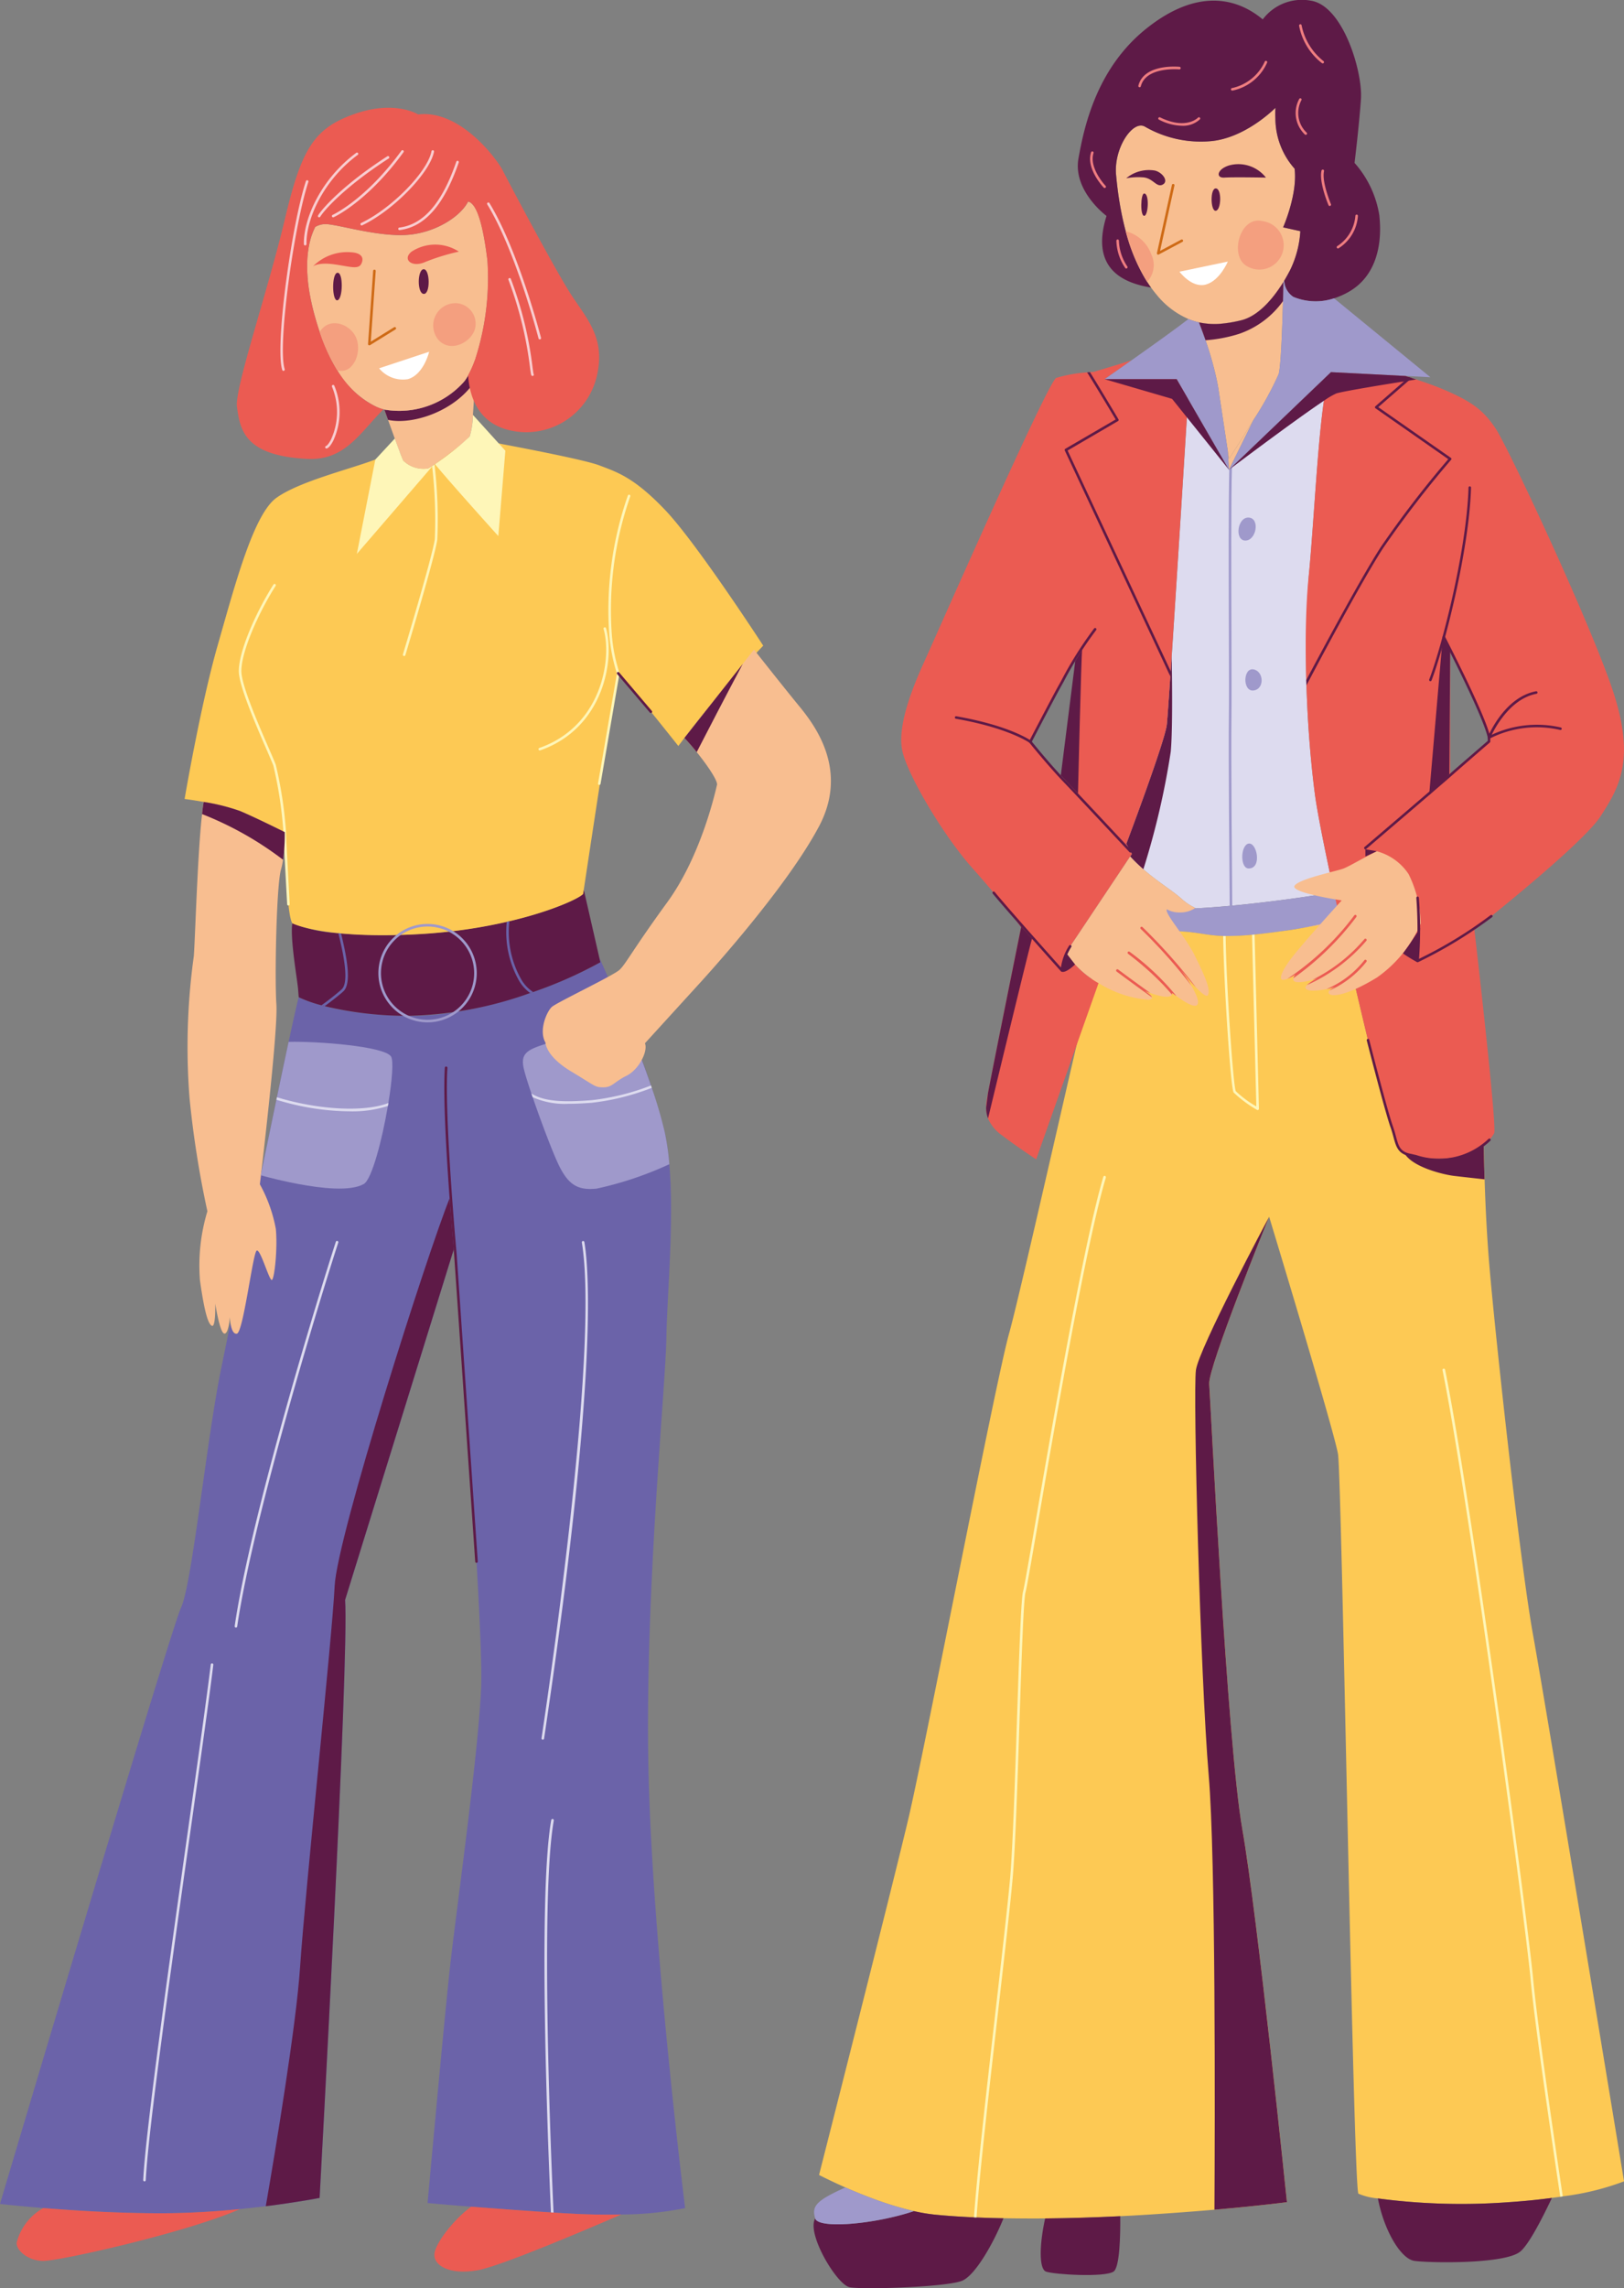 <svg xmlns="http://www.w3.org/2000/svg" width="161.81" height="227.851" viewBox="0 0 161.81 227.851">
  <rect x="0" y="0" width="161.81" height="227.851" fill="#808080" stroke="none"/>
  <g id="Grupo_10761" data-name="Grupo 10761" transform="translate(-297.482 -1192.732)">
    <path id="Trazado_7216" data-name="Trazado 7216" d="M430.4,1281.572c-2.185.381-5.056.8-8.75,1.2q-.717.075-1.388.137c-.086.008-.173.012-.254.025-1.291.116-2.445.2-3.486.253.132-.116-.341-.083-1.352-.987-.844-.758-2.338-1.665-3.766-2.9a15.681,15.681,0,0,1-1.311-1.272l.168-.249-.554-1.015s3.837-10.165,4.035-11.863c.056-.456.239-3.141.488-6.821.528-8.043,1.331-20.851,1.626-25.624l4.081,7.06.03-.028.265-.249,9.863-9.444c-1.138,1.969-1.585,14.043-2.22,20.4a110.853,110.853,0,0,0,.635,21.716c.264,1.907,1,5.561,1.89,9.672Z" fill="#dddbef"/>
    <path id="Trazado_7217" data-name="Trazado 7217" d="M414.125,1267.624a77.653,77.653,0,0,1-2.724,11.669,15.681,15.681,0,0,1-1.311-1.272l.168-.249-.554-1.015s3.837-10.165,4.035-11.863c.056-.456.239-3.141.488-6.821.056,3.39.081,7.711-.1,9.551Z" fill="#5e1a47"/>
    <path id="Trazado_7218" data-name="Trazado 7218" d="M344.783,1228.649a7.657,7.657,0,0,1-1.016,2.03,8.641,8.641,0,0,1-7.994,2.835c.128.352.249.692.371,1.027.437,1.21.834,2.308,1.118,3.071.069.178.127.331.182.468.1.249.173.435.225.534a2.861,2.861,0,0,0,2.475.763,3.271,3.271,0,0,0,.457-.269c.071-.046.143-.1.224-.15.667-.46,1.639-1.189,2.391-1.8a8.73,8.73,0,0,0,1.059-.953,7.571,7.571,0,0,0,.326-2.159c.076-1,.142-2.217.188-3.356.025-.638.05-1.252.066-1.786,0-.178.01-.34.015-.5-.031.078-.056.161-.087.24Z" fill="#f8be90"/>
    <path id="Trazado_7219" data-name="Trazado 7219" d="M344.855,1228.906c-.016.534-.041,1.148-.066,1.786-1.926,2.954-6.16,4.388-8.645,3.849-.122-.335-.243-.675-.371-1.027a8.641,8.641,0,0,0,7.994-2.835,7.657,7.657,0,0,0,1.016-2.03l.072.257Z" fill="#5e1a47"/>
    <path id="Trazado_7220" data-name="Trazado 7220" d="M344.87,1228.409a10.223,10.223,0,0,1-.737,1.7,5.017,5.017,0,0,1-.366.571,8.641,8.641,0,0,1-7.994,2.835c-.025-.009-.051-.017-.081-.025a4.07,4.07,0,0,1-.752-.27,9.236,9.236,0,0,1-3.852-3.609,18.192,18.192,0,0,1-1.753-3.82c-.2-.576-.381-1.189-.559-1.844-.082-.307-.153-.6-.219-.891-.02-.087-.04-.174-.056-.257-.051-.211-.091-.418-.127-.626-.015-.082-.03-.161-.046-.24-.045-.273-.086-.539-.121-.8a.209.209,0,0,0-.005-.054c-.031-.237-.051-.477-.072-.7-.005-.078-.01-.153-.015-.228-.01-.174-.02-.348-.025-.513,0-.071-.006-.15-.006-.216,0-.224,0-.439.006-.655.005-.033.005-.066.01-.1.005-.178.02-.352.035-.522.005-.075.016-.141.021-.212.015-.132.035-.265.056-.389l.03-.2c.031-.174.066-.348.107-.51.01-.045.025-.087.035-.132.031-.12.066-.245.1-.361.02-.062.041-.128.061-.186.035-.091.071-.191.107-.278.02-.058.045-.116.066-.17.061-.132.117-.257.178-.377a1.985,1.985,0,0,1,1.021-.277c1.271,0,5.631,1.437,8.68,1.015,2.627-.365,4.843-1.9,5.524-3.257a.189.189,0,0,1,.086.021c.895.315,1.464,2.726,1.845,5.842a26.269,26.269,0,0,1-1.184,9.734Z" fill="#f8be90"/>
    <path id="Trazado_7221" data-name="Trazado 7221" d="M354.248,1221.849c-1.651-2.606-6.161-11.117-6.669-12.132s-4.174-6.1-8.44-5.59c0,0-2.3-1.471-6.361-.037s-5.273,3.53-6.925,10.516-5,16.811-4.764,18.613c.316,2.371.784,4.886,6.993,5.209,3.79.2,5.277-2.635,7.611-4.939a4.18,4.18,0,0,1-.755-.27c-2.6-1.272-4.7-3.874-6.162-9.273-.082-.307-.154-.6-.221-.891-.02-.087-.038-.17-.056-.257-.046-.211-.088-.418-.126-.626-.015-.078-.03-.161-.044-.24-.046-.273-.088-.539-.121-.8l-.006-.05c-.029-.245-.053-.477-.071-.709-.006-.078-.011-.153-.016-.228-.011-.174-.019-.348-.024-.513,0-.075-.005-.145-.005-.216,0-.224,0-.443.006-.655,0-.033,0-.066.006-.1.008-.178.021-.352.037-.522.007-.071.015-.141.023-.212.015-.132.033-.265.053-.389.01-.066.02-.137.032-.2.031-.174.065-.348.1-.51.011-.045.024-.087.036-.132.032-.124.066-.245.1-.361.021-.062.042-.124.064-.186.032-.095.067-.187.1-.278.022-.058.045-.116.069-.17.056-.132.115-.257.177-.377h0a1.987,1.987,0,0,1,1.02-.277c1.271,0,5.632,1.437,8.682,1.015,2.628-.365,4.843-1.894,5.521-3.257a.673.673,0,0,1,.09.016c.889.32,1.461,2.731,1.842,5.843a26.206,26.206,0,0,1-1.182,9.733,10.183,10.183,0,0,1-.74,1.7c.121,1.935.878,4.562,3.828,5.4a7.219,7.219,0,0,0,8.956-5.147c1.017-4-1.016-5.909-2.668-8.511Z" fill="#eb5b52"/>
    <path id="Trazado_7222" data-name="Trazado 7222" d="M425.331,1215.373s1.458-3.3,1.143-5.847a7.571,7.571,0,0,1-1.911-4.993,5.924,5.924,0,0,1,.005-1.073.179.179,0,0,1-.035.037v0c-.351.34-3.2,3.054-6.52,3.294a11.131,11.131,0,0,1-6.469-1.467c-1.2-.663-3.11,2.168-2.856,4.832a34.1,34.1,0,0,0,.955,5.6,17.987,17.987,0,0,0,2.135,5.035c.121.194.254.381.386.571.167.228.34.456.528.676a8.252,8.252,0,0,0,3.2,2.457,6,6,0,0,0,1.052.336,7.429,7.429,0,0,0,2.068.145,13.1,13.1,0,0,0,2.068-.336c1.591-.36,2.953-1.836,3.949-3.323.117-.17.228-.34.33-.51l.082-.128c.223-.365.421-.725.589-1.057a10.152,10.152,0,0,0,1.016-3.874l-1.712-.377Z" fill="#f8be90"/>
    <path id="Trazado_7223" data-name="Trazado 7223" d="M430.4,1281.572c-2.185.385-5.059.8-8.751,1.2-10.8,1.14-13.467,0-13.467,0l-.418,1.591-.218.829s4.193.12,7.461.278,3.211.986,10.109,0h0c.756-.108,1.455-.22,2.115-.328,2.177-.414,5.01-1.093,7.645-1.769h0l1.374-3.145a39.421,39.421,0,0,1-5.859,1.347Z" fill="#9f99cb"/>
    <path id="Trazado_7224" data-name="Trazado 7224" d="M459.292,1409.942a26.246,26.246,0,0,1-6.1,1.492c-.081.017-.162.025-.249.041-.269.042-.543.075-.833.116-1.25.162-2.668.315-4.289.423a63.225,63.225,0,0,1-13.045-.373,6.31,6.31,0,0,1-1.946-.472c-.509-.427-1.652-71.358-2.033-73.645s-6.861-23.632-6.861-23.632a.019.019,0,0,1-.005.013c-.183.451-6.093,15-5.966,16.632.127,1.65,1.779,35.7,3.3,44.337s4.447,37.14,4.447,37.14-2.7.356-7.227.75c-1.9.166-4.136.336-6.621.493q-1.4.087-2.764.154c-2.6.128-5.118.2-7.486.223-1.444.013-2.831,0-4.147-.02-.935-.013-1.829-.042-2.683-.075-.087,0-.173-.012-.254-.012-1.433-.067-2.739-.158-3.883-.27a17.25,17.25,0,0,1-2.1-.352,32.959,32.959,0,0,1-3.928-1.185c-1.067-.394-2.063-.8-2.907-1.173-1.57-.692-2.622-1.243-2.622-1.243s7.242-28.459,8.893-35.445,8.639-43.322,10.037-48.327,8.385-36.539,9.528-40.347c0,0,4.193.124,7.46.282,1.9.091,2.679.41,4.351.468.081,0,.162,0,.249,0a24.972,24.972,0,0,0,2.627-.124c.081,0,.168-.013.254-.025.747-.075,1.611-.178,2.627-.323.631-.079,1.26-.17,1.87-.282.082-.012.168-.029.254-.046,1.5-.248,2.75-.5,3.786-.725,1.591,7.136,3.416,14.71,3.964,16.587.95,3.237,1.713,6.22,2.414,6.539a10.178,10.178,0,0,0,5.651.323,6.812,6.812,0,0,0,2.262-1.106c.015.974.045,2.13.086,3.41.081,2.619.229,5.718.483,8.681.6,7.115,3.079,29.731,4.35,36.717s9.06,54.377,9.06,54.377Z" fill="#fdc954"/>
    <path id="Trazado_7225" data-name="Trazado 7225" d="M403.52,1270.483s-3.3-3.555-3.385-3.891,4.741-8.726,4.741-8.726c.168,1.525-1.356,12.617-1.356,12.617Zm11.713-39.112-.508-.886h-7.181s1.189-.829,2.693-1.89c-.324.137-3.775,1.164-3.775,1.164s-.147.009-.382.029a2.6,2.6,0,0,1-.284.025,13.952,13.952,0,0,0-3.079.551c-.829.377-11.877,25.472-13.147,28.264s-2.734,6.547-2.165,8.955,4.04,8.324,6.992,11.627c2.161,2.42,3.746,4.429,4.437,5.333.259.327.391.509.391.509s-2.683,13.252-3.3,16.513l-.005.029c-.051.261-.086.456-.107.572a5.01,5.01,0,0,0-.076.841,3.081,3.081,0,0,0,.188,1.094,3.992,3.992,0,0,0,1.418,1.7c1.433,1.1,3.379,2.374,3.379,2.374l6.215-17.552a9.41,9.41,0,0,1-3.247-3.021l4.421-6.622,1.977-2.962.168-.249-.554-1.015s3.837-10.165,4.035-11.863c.046-.365.173-2.184.351-4.8.01-.17.02-.348.035-.53.524-7.853,1.413-22.032,1.728-27.112l-.62-1.078Z" fill="#eb5b52"/>
    <path id="Trazado_7226" data-name="Trazado 7226" d="M445.846,1266.568c-.442.571-3.872,3.368-3.872,3.368v-12.385s4.319,8.445,3.872,9.017Zm12.135-5.652c-2.6-7.368-10.29-23.76-11.495-25.538s-2.286-2.639-5.275-3.907c-.726-.3-1.646-.63-2.622-.953-.147-.046-.3-.1-.447-.145-.1-.029-.188-.062-.285-.091-.117-.042-.233-.075-.35-.112l-7.415-.382a9.763,9.763,0,0,0-.7,2.847c-.661,4.467-1.036,12.684-1.524,17.549-.2,2.026-.29,4.421-.29,6.911,0,.547.005,1.1.015,1.649.005.572.021,1.14.036,1.708.005.174.01.352.02.526.025.7.056,1.4.086,2.092.011.166.016.336.026.5.02.327.035.646.056.965.01.174.02.34.03.51.016.252.036.5.051.75.061.853.127,1.682.2,2.469.01.087.016.174.026.261.005.071.01.137.02.208.01.149.026.29.041.43.1.995.208,1.919.32,2.739.015.125.035.253.056.39.051.34.112.721.188,1.144.31,1.765.8,4.2,1.382,6.9.086.406.173.824.264,1.239.021.1.041.19.061.286.183.837.376,1.7.564,2.556,1.591,7.136,3.416,14.71,3.964,16.587.95,3.237,1.713,6.22,2.414,6.539a10.178,10.178,0,0,0,5.651.323,6.812,6.812,0,0,0,2.262-1.106,3.827,3.827,0,0,0,1.041-1.181c.321-.576-1.966-20.267-1.966-20.267s10.738-8.449,12.577-11.308,3.619-5.718,1.016-13.085Z" fill="#eb5b52"/>
    <path id="Trazado_7227" data-name="Trazado 7227" d="M365.746,1412.607a32.768,32.768,0,0,1-6.362.634c-1.612.037-3.522.016-5.748-.125-.34-.02-.671-.041-1-.066-.086,0-.173-.008-.259-.017-3.171-.2-5.89-.406-7.959-.567-2.734-.22-4.334-.365-4.334-.365s1.692-18.717,2.287-23.971,2.8-21,3.054-27.443-2.633-43.869-2.633-43.869l-.1.331-10.825,34.9c.427,5.847-2.54,59.544-2.54,59.544s-2.155.423-5.362.825c-.8.095-1.661.191-2.576.286-2.4.236-5.133.414-7.9.414-4.335,0-8.639-.269-11.689-.518-2.622-.215-4.319-.41-4.319-.41s16.937-57,18.04-59.378,2.541-16.683,3.979-23.711c.676-3.31,2.343-11.494,3.964-19.338,1.037-5.03,2.053-9.92,2.775-13.285.549-2.552.925-4.23,1.011-4.433,0,0,3.43,1.777,10.86,1.844s15.754-3.369,19.189-5.337l-.1-.456c.081.178,1.493,3.3,3.013,7.057a75.652,75.652,0,0,1,3.5,10.317,24.847,24.847,0,0,1,.458,3.191c.5,5.677-.219,12.92-.29,17.217-.081,5.167-2.2,25.918-1.778,43.45s3.643,43.281,3.643,43.281Z" fill="#6b63a9"/>
    <path id="Trazado_7228" data-name="Trazado 7228" d="M328.653,1219.272a4.778,4.778,0,0,1,3.78-1.421c1.033.049,1.354.522,1.055,1.139s-1.135.278-2.75.058-2.085.224-2.085.224Z" fill="#eb5b52"/>
    <path id="Trazado_7229" data-name="Trazado 7229" d="M343.2,1217.788a4.307,4.307,0,0,0-4.709,0c-.96.767.023,1.629,1.345,1.036a21.264,21.264,0,0,1,3.364-1.036Z" fill="#eb5b52"/>
    <path id="Trazado_7230" data-name="Trazado 7230" d="M335.255,1229.407l4.986-1.649s-.539,2.287-2.127,2.731a3.074,3.074,0,0,1-2.859-1.082Z" fill="#fff"/>
    <path id="Trazado_7231" data-name="Trazado 7231" d="M325.681,1278.34a7.391,7.391,0,0,1-.208,1c-.442,1.533-.636,10.67-.453,13.4s-1.646,17.917-1.646,17.917a14.706,14.706,0,0,1,1.59,4.442c.188,1.91-.127,4.894-.381,5.08s-1.143-3.108-1.524-2.917-1.332,8.134-1.972,8.267-.7-1.658-.7-1.658-.127,1.778-.574,1.645-.885-2.983-.885-2.983.061,2.353-.32,2.221-.762-1.392-1.2-4.509a18.633,18.633,0,0,1,.738-6.9,98.321,98.321,0,0,1-1.779-11.266,65.449,65.449,0,0,1,.427-14.143c.086-1.23.188-4.259.345-7.384.122-2.469.275-5.005.478-6.758.051-.464.1-.874.163-1.21a20.164,20.164,0,0,1,3.628.908c1.652.7,4.446,2.1,4.446,2.1v.087a16.558,16.558,0,0,1-.172,2.661Z" fill="#f8be90"/>
    <path id="Trazado_7232" data-name="Trazado 7232" d="M325.855,1275.675l0-.087,0,.087Z" fill="#f8be90"/>
    <path id="Trazado_7233" data-name="Trazado 7233" d="M357.3,1288.55a42.4,42.4,0,0,1-6.693,2.962c-.1.034-.2.067-.3.1a37.992,37.992,0,0,1-12.2,2.271,35.3,35.3,0,0,1-8.283-.962c-.112-.029-.219-.062-.321-.087a13.082,13.082,0,0,1-2.256-.8l-.066-.829c-.061-.825-.823-5.084-.569-6.543a14.2,14.2,0,0,0,4.579.982c.086.013.177.021.269.033a53.1,53.1,0,0,0,7.648.071,52.42,52.42,0,0,0,8.863-1.231l.259-.062c4.269-1.007,6.952-2.271,7.349-2.714,0,0,.02-.153.065-.427l1.546,6.758.106.469Z" fill="#5e1a47"/>
    <path id="Trazado_7234" data-name="Trazado 7234" d="M373.537,1257.016a107.163,107.163,0,0,0-8.467,10s-5.8-7.309-5.991-7.243-2.973,18.51-3.431,21.551c-.045.274-.065.427-.065.427-.636.7-7.054,3.5-16.471,4.007s-12.5-1.086-12.5-1.086c-.6-.891-.747-8.117-.763-8.992v-.087s-2.794-1.4-4.446-2.1a20.164,20.164,0,0,0-3.628-.908c-1.057-.19-1.9-.294-1.9-.294s1.586-9.34,3.3-15.315,3.558-13.023,5.845-14.669,7.368-2.863,9.843-3.812l2.571-.41c.1.245.173.431.224.53a2.861,2.861,0,0,0,2.475.763,2.7,2.7,0,0,0,.391-.228.279.279,0,0,0,.066-.041c.056-.034.112-.075.173-.116.015-.009.036-.025.051-.034.665-.46,1.641-1.189,2.393-1.8l2.922-.464s9.275,1.695,11.048,2.37,3.476,1.185,6.612,4.488,9.737,13.466,9.737,13.466Z" fill="#fdc954"/>
    <path id="Trazado_7235" data-name="Trazado 7235" d="M336.18,1302.568c-.015.095-.03.19-.051.29-.574,3.389-1.606,7.326-2.4,7.773-1.357.763-4.234.427-6.52,0-1.439-.265-2.877-.63-3.746-.87.539-2.61,1.072-5.184,1.56-7.521.015-.087.031-.165.051-.248.437-2.072.828-3.958,1.164-5.516,2.831-.074,9.523.436,10.2,1.451.27.4.112,2.366-.259,4.641Z" fill="#9f99cb"/>
    <path id="Trazado_7236" data-name="Trazado 7236" d="M364.171,1308.659a34.506,34.506,0,0,1-7.232,2.428c-1.865.2-2.795-.369-3.73-2.233-.61-1.227-1.809-4.4-2.653-6.866-.045-.125-.086-.245-.127-.365-.381-1.131-.675-2.076-.777-2.565-.335-1.579.533-1.885,2.881-2.586,1.281-.381,5.9-1.065,7.679-1.321.732,1.827,1.489,3.807,2.129,5.672.031.083.056.158.082.232a43.4,43.4,0,0,1,1.29,4.413,24.847,24.847,0,0,1,.458,3.191Z" fill="#9f99cb"/>
    <path id="Trazado_7237" data-name="Trazado 7237" d="M301.8,1412.6a5.514,5.514,0,0,0-2.625,3.315c-.254.676.933,1.948,2.626,1.948,1.669,0,14.275-2.818,19.585-5.159-2.4.236-5.132.414-7.9.414-4.333,0-8.638-.269-11.691-.518Z" fill="#eb5b52"/>
    <path id="Trazado_7238" data-name="Trazado 7238" d="M353.636,1413.116c-3.711-.232-6.879-.468-9.218-.65-1.876,1.388-3.582,3.729-3.658,4.715-.084,1.1,1.44,2.118,4.32,1.612,2.286-.406,10.863-4.061,14.306-5.552-1.615.037-3.524.016-5.75-.125Z" fill="#eb5b52"/>
    <path id="Trazado_7239" data-name="Trazado 7239" d="M424.568,1203.464l-.033.033.033-.033Z" fill="#f8be90"/>
    <path id="Trazado_7240" data-name="Trazado 7240" d="M409.7,1210.479a3.539,3.539,0,0,1,2.858-.762c.763.19,1.4,1.077.763,1.4s-.953-.7-2.033-.729a6.456,6.456,0,0,0-1.588.095Z" fill="#5e1a47"/>
    <path id="Trazado_7241" data-name="Trazado 7241" d="M423.616,1210.417a3.484,3.484,0,0,0-3.682-1.21c-1.21.381-1.337,1.272-.448,1.21s4.13,0,4.13,0Z" fill="#5e1a47"/>
    <path id="Trazado_7242" data-name="Trazado 7242" d="M425.423,1220.092a2.529,2.529,0,0,0,.013.593c.106-.174.2-.348.3-.518l-.313-.075Z" fill="#f8be90"/>
    <path id="Trazado_7243" data-name="Trazado 7243" d="M434.923,1214.233a10.272,10.272,0,0,0-2.478-5.279s.445-3.621.636-6.34-1.779-9.352-5.019-9.82a4.878,4.878,0,0,0-4.764,1.869c-2.668-2.225-6.606-3.05-11.561.886s-6.225,9.721-6.8,12.962,2.795,5.722,2.795,5.722c-1.715,5.466,1.969,6.725,4.429,7.131v0c-2.6-3.609-3.237-8.693-3.475-11.2-.254-2.669,1.66-5.495,2.858-4.827a11.163,11.163,0,0,0,6.467,1.462c3.321-.24,6.171-2.954,6.519-3.3h0l.033-.033a10.347,10.347,0,0,0-.006,1.069,7.557,7.557,0,0,0,1.912,4.993c.318,2.54-1.143,5.843-1.143,5.843l1.715.381a10.2,10.2,0,0,1-1.016,3.874c-.091.174-.189.356-.294.543-.1.17-.194.344-.3.518a2.055,2.055,0,0,0,.911,1.608,5.808,5.808,0,0,0,4.055.145,7.915,7.915,0,0,0,1.471-.651c2.669-1.525,3.367-4.575,3.05-7.554Z" fill="#5e1a47"/>
    <path id="Trazado_7244" data-name="Trazado 7244" d="M439.052,1284.659a12.6,12.6,0,0,1-4.386,5.416c-2.917,1.777-4.508,1.968-4.772,1.587a.239.239,0,0,1,.056-.3l0,0a2.141,2.141,0,0,1,.59-.365,7.575,7.575,0,0,1-.9.228c-.884.174-1.885.245-2.063-.066-.051-.095-.005-.207.112-.323l.005-.009a4.087,4.087,0,0,1,1.072-.687c-.173.058-.35.116-.528.165-.915.253-1.82.357-1.9,0a.436.436,0,0,1,0-.161.832.832,0,0,1,.218-.377,4.969,4.969,0,0,1-.813.439.041.041,0,0,1-.025.008c-1.108.44-.523-.8.366-1.98,1.2-1.592,5.082-5.843,5.082-5.843s-5.148-.762-4.7-1.459,4.259-1.466,4.889-1.719,1.778-.957,3.3-1.716a5.488,5.488,0,0,1,3.181,2.284,11.652,11.652,0,0,1,1.205,4.881Z" fill="#f8be90"/>
    <path id="Trazado_7245" data-name="Trazado 7245" d="M388.542,1412.905c-3.945,1.318-9.516,1.794-9.837.733-.889,1.513,2.16,6.593,3.43,6.846s9.528,0,11.18-.634c1.367-.527,3.252-3.966,4.151-6.232-2.608-.05-4.927-.17-6.819-.361a17.3,17.3,0,0,1-2.105-.352Z" fill="#5e1a47"/>
    <path id="Trazado_7246" data-name="Trazado 7246" d="M384.613,1411.72c-1.065-.39-2.059-.8-2.9-1.173-2.879,1.3-3.387,1.84-3.006,3.091.321,1.061,5.892.585,9.837-.733a32.3,32.3,0,0,1-3.929-1.185Z" fill="#9f99cb"/>
    <path id="Trazado_7247" data-name="Trazado 7247" d="M401.7,1418.926c.762.29,5.844.6,6.734,0,.62-.419.684-3.618.666-5.515-2.6.128-5.117.2-7.485.223-.559,2.528-.641,5.018.085,5.292Z" fill="#5e1a47"/>
    <path id="Trazado_7248" data-name="Trazado 7248" d="M447.818,1412.014a63.6,63.6,0,0,1-13.046-.369c.605,3.174,2.277,6.025,3.644,6.216,1.525.211,9.021.34,10.545-.932.842-.7,2.147-3.22,3.148-5.338-1.251.166-2.672.315-4.291.423Z" fill="#5e1a47"/>
    <path id="Trazado_7249" data-name="Trazado 7249" d="M337.669,1238.619c-.079-.158-.22-.514-.4-1.007l-.448-1.214-1.942,2.092-1.842,9.4,7.569-8.78h0a4.645,4.645,0,0,1-.454.269,2.878,2.878,0,0,1-2.477-.762Z" fill="#fef6b8"/>
    <path id="Trazado_7250" data-name="Trazado 7250" d="M340.826,1238.958c1.6,1.935,6.308,7.156,6.308,7.156l.7-8.5-3.231-3.568v0a7.745,7.745,0,0,1-.327,2.159,27.18,27.18,0,0,1-3.449,2.751Z" fill="#fef6b8"/>
    <path id="Trazado_7251" data-name="Trazado 7251" d="M412.944,1290.518s.6.526,1.32,1.077c-.087-.5-1.32-1.077-1.32-1.077Z" fill="#f8be90"/>
    <path id="Trazado_7252" data-name="Trazado 7252" d="M434.879,1283.37c-2.635.676-5.468,1.355-7.645,1.769a43.761,43.761,0,0,0,7.645-1.769Z" fill="#f8be90"/>
    <path id="Trazado_7253" data-name="Trazado 7253" d="M415.231,1231.367h0l.623,1.082-.623-1.082Z" fill="#f8be90"/>
    <path id="Trazado_7254" data-name="Trazado 7254" d="M417.835,1291.823c-.132.228-.635-.195-1.179-.758-.005,0-.005,0-.015-.013-.63-.658-1.3-1.5-1.489-1.74.142.2.61.85,1.016,1.542.473.808.869,1.669.59,1.951s-1.2-.261-2.058-.887c-.148-.1-.3-.215-.437-.323-.056-.327-.61-.692-.981-.9-.168-.1-.3-.157-.331-.174.051.046.356.311.778.655a.07.07,0,0,1,.02.016c.163.129.336.265.514.4a.3.3,0,0,1-.016.174c-.01.017-.02.038-.03.054-.264.365-1.413.042-2.114-.207-.28-.1-.488-.178-.544-.2.1.058.63.385.7.626v0c.036.116-.04.211-.33.253a11.109,11.109,0,0,1-4.991-1.67,9.41,9.41,0,0,1-3.247-3.021l4.421-6.622,1.977-2.962c1.738,1.922,3.969,3.182,5.077,4.176,1.011.9,1.484.871,1.352.987a1.093,1.093,0,0,1-.148.091,2.6,2.6,0,0,1-1.321.319,2.46,2.46,0,0,1-1.311-.319c-.224.447,1.83,2.668,2.8,4.637s1.606,3.377,1.291,3.911Z" fill="#f8be90"/>
    <path id="Trazado_7255" data-name="Trazado 7255" d="M419.815,1237.641l.119,1.868s1.261-2.544,2.443-4.959c-1.229,2.005-2.443,3.878-2.443,3.878s-.046-.3-.119-.787Z" fill="#f8be90"/>
    <path id="Trazado_7256" data-name="Trazado 7256" d="M425.356,1220.809c-.01.568-.025,1.218-.041,1.906-.071,2.694-.193,5.951-.38,7.049-.016.083-.031.157-.046.215a32.579,32.579,0,0,1-2.511,4.566c-1.23,2.01-2.444,3.883-2.444,3.883s-.046-.3-.117-.787c-.219-1.417-.666-4.4-.91-6.009-.061-.431-.152-.882-.254-1.346a32.733,32.733,0,0,0-1.057-3.672c-.2-.584-.422-1.181-.655-1.781a7.429,7.429,0,0,0,2.068.145,13.1,13.1,0,0,0,2.068-.336c1.591-.36,2.953-1.836,3.949-3.323.117-.17.228-.34.33-.51Z" fill="#f8be90"/>
    <path id="Trazado_7257" data-name="Trazado 7257" d="M430.4,1222.438a5.808,5.808,0,0,1-4.055-.145,2.055,2.055,0,0,1-.911-1.608c-.025.041-.052.083-.078.124-.056,2.793-.186,7.579-.426,8.955-.015.083-.03.157-.046.215a32.121,32.121,0,0,1-2.509,4.571c-1.182,2.415-2.443,4.959-2.443,4.959l10.161-9.721,2,.1,5.408.278,2.5.128-9.6-7.86Z" fill="#9f99cb"/>
    <path id="Trazado_7258" data-name="Trazado 7258" d="M419.815,1237.641c-.214-1.417-.665-4.4-.907-6.009-.064-.431-.152-.882-.254-1.342a37.462,37.462,0,0,0-1.713-5.457,6.8,6.8,0,0,1-1.054-.332c-1.119.879-3.646,2.681-5.627,4.082-1.518,1.069-2.716,1.906-2.716,1.906h7.178l.509.878.624,1.082,4.079,7.06-.119-1.868Z" fill="#9f99cb"/>
    <path id="Trazado_7259" data-name="Trazado 7259" d="M379.086,1275.016c-3.441,6.506-12.13,15.883-12.13,15.883l-5.214,5.718c.32.763-.57,2.607-1.84,3.237s-1.4,1.147-2.287,1.147-.7-.066-3.242-1.591-2.541-2.859-2.541-2.859c-.7-1.206.132-3.112.64-3.559s6.1-3.108,6.729-3.68,1.336-2.03,4.766-6.737,4.828-11.18,4.955-11.69c.092-.377-.884-1.86-2.022-3.261-.4-.5-.824-.986-1.225-1.409l5.829-7.392a.027.027,0,0,0,.005-.012l1.1-1.393s2.856,3.626,4.523,5.656,4.878,6.419,1.956,11.942Z" fill="#f8be90"/>
    <path id="Trazado_7260" data-name="Trazado 7260" d="M331.105,1219.893c.593-.058.55,2.611,0,2.739s-.593-2.681,0-2.739Z" fill="#5e1a47"/>
    <path id="Trazado_7261" data-name="Trazado 7261" d="M339.7,1219.541c-.636,0-.678,2.412,0,2.457s.635-2.457,0-2.457Z" fill="#5e1a47"/>
    <path id="Trazado_7262" data-name="Trazado 7262" d="M328.208,1221.137l-.006-.05.006.05Z" fill="#eb5b52"/>
    <path id="Trazado_7263" data-name="Trazado 7263" d="M328.131,1220.378c-.006-.078-.011-.153-.016-.228.005.075.01.15.016.228Z" fill="#eb5b52"/>
    <path id="Trazado_7264" data-name="Trazado 7264" d="M328.373,1222.172c-.015-.078-.03-.161-.044-.24.014.079.029.162.044.24Z" fill="#eb5b52"/>
    <path id="Trazado_7265" data-name="Trazado 7265" d="M328.555,1223.055c-.02-.087-.038-.17-.056-.257.018.087.036.17.056.257Z" fill="#eb5b52"/>
    <path id="Trazado_7266" data-name="Trazado 7266" d="M328.653,1215.878c.022-.058.045-.116.069-.17-.024.054-.047.112-.069.17Z" fill="#eb5b52"/>
    <path id="Trazado_7267" data-name="Trazado 7267" d="M328.486,1216.342c.021-.062.042-.124.064-.186-.022.062-.043.124-.064.186Z" fill="#eb5b52"/>
    <path id="Trazado_7268" data-name="Trazado 7268" d="M328.348,1216.835c.011-.045.024-.087.036-.132-.012.045-.025.087-.036.132Z" fill="#eb5b52"/>
    <path id="Trazado_7269" data-name="Trazado 7269" d="M328.092,1218.766c0-.033,0-.066.006-.1,0,.033-.005.066-.006.1Z" fill="#eb5b52"/>
    <path id="Trazado_7270" data-name="Trazado 7270" d="M328.091,1219.637c0-.075-.005-.145-.005-.216,0,.071,0,.141.005.216Z" fill="#eb5b52"/>
    <path id="Trazado_7271" data-name="Trazado 7271" d="M328.135,1218.145c.007-.071.015-.141.023-.212-.008.071-.016.141-.023.212Z" fill="#eb5b52"/>
    <path id="Trazado_7272" data-name="Trazado 7272" d="M328.211,1217.544c.01-.066.02-.137.032-.2-.012.062-.022.133-.032.2Z" fill="#eb5b52"/>
    <path id="Trazado_7273" data-name="Trazado 7273" d="M334.28,1227.12a.119.119,0,0,1-.066-.017.131.131,0,0,1-.061-.12l.509-7.28a.127.127,0,1,1,.254.016l-.492,7.036,2.326-1.438a.133.133,0,0,1,.175.042.131.131,0,0,1-.042.178l-2.536,1.566a.125.125,0,0,1-.067.017Z" fill="#ce6a15"/>
    <path id="Trazado_7274" data-name="Trazado 7274" d="M337.287,1215.646a.13.13,0,0,1-.125-.112.126.126,0,0,1,.11-.141c2.406-.3,4.262-2.448,5.676-6.563a.126.126,0,1,1,.24.079c-1.448,4.218-3.373,6.422-5.885,6.733a.023.023,0,0,1-.016,0Z" fill="#f9cdd0"/>
    <path id="Trazado_7275" data-name="Trazado 7275" d="M333.519,1215.178a.126.126,0,0,1-.054-.24c3.022-1.43,6.625-5.1,7.011-7.152a.127.127,0,0,1,.249.049c-.4,2.109-4.074,5.876-7.152,7.331a.13.13,0,0,1-.054.012Z" fill="#f9cdd0"/>
    <path id="Trazado_7276" data-name="Trazado 7276" d="M330.676,1214.374a.128.128,0,0,1-.052-.244c.033-.013,3.323-1.529,6.857-6.394a.127.127,0,1,1,.206.149c-3.578,4.927-6.926,6.464-6.959,6.477a.124.124,0,0,1-.052.012Z" fill="#f9cdd0"/>
    <path id="Trazado_7277" data-name="Trazado 7277" d="M329.284,1214.374a.126.126,0,0,1-.065-.016.128.128,0,0,1-.044-.175c.365-.609,2.417-3,6.9-5.888a.128.128,0,0,1,.138.216c-4.442,2.863-6.463,5.2-6.82,5.8a.125.125,0,0,1-.109.062Z" fill="#f9cdd0"/>
    <path id="Trazado_7278" data-name="Trazado 7278" d="M327.886,1217.171a.128.128,0,0,1-.126-.128c-.046-2.561,1.725-6.5,5.2-9.079a.127.127,0,1,1,.151.2c-3.4,2.523-5.137,6.377-5.093,8.871a.132.132,0,0,1-.125.133Z" fill="#f9cdd0"/>
    <path id="Trazado_7279" data-name="Trazado 7279" d="M325.727,1229.664a.129.129,0,0,1-.121-.091c-.751-2.291.923-14.449,2.356-18.8a.127.127,0,1,1,.241.079c-1.424,4.322-3.1,16.376-2.355,18.638a.129.129,0,0,1-.082.162.134.134,0,0,1-.039.008Z" fill="#f9cdd0"/>
    <path id="Trazado_7280" data-name="Trazado 7280" d="M330.01,1237.392a.127.127,0,0,1-.123-.095.13.13,0,0,1,.091-.158c.057-.012.25-.186.478-.63a6.539,6.539,0,0,0,.1-5.279.124.124,0,0,1,.074-.161.127.127,0,0,1,.164.074,6.8,6.8,0,0,1-.113,5.483c-.222.43-.46.712-.64.762-.01,0-.021,0-.032,0Z" fill="#f9cdd0"/>
    <path id="Trazado_7281" data-name="Trazado 7281" d="M351.263,1226.527a.125.125,0,0,1-.123-.095c-.022-.087-2.231-8.631-5.108-13.347a.127.127,0,0,1,.217-.132c2.9,4.748,5.115,13.33,5.137,13.417a.126.126,0,0,1-.092.153.082.082,0,0,1-.031,0Z" fill="#f9cdd0"/>
    <path id="Trazado_7282" data-name="Trazado 7282" d="M350.543,1230.17a.11.11,0,0,1-.04-.005c-.1-.037-.111-.082-.211-.824a37.375,37.375,0,0,0-2.154-8.756.128.128,0,0,1,.237-.095,37.561,37.561,0,0,1,2.168,8.818c.043.315.08.584.1.659a.126.126,0,0,1,.02.116.127.127,0,0,1-.121.087Z" fill="#f9cdd0"/>
    <path id="Trazado_7283" data-name="Trazado 7283" d="M341.054,1246.446c-.209,1.649-3.065,11.122-3.182,11.524a.138.138,0,0,1-.122.091c-.015,0-.025-.009-.04-.013a.122.122,0,0,1-.081-.157c.03-.1,2.967-9.854,3.176-11.474a46.234,46.234,0,0,0-.27-7.268.279.279,0,0,0,.066-.041c.056-.034.112-.075.173-.116a46.6,46.6,0,0,1,.28,7.454Z" fill="#fef6b8"/>
    <path id="Trazado_7284" data-name="Trazado 7284" d="M326.22,1282.9a.129.129,0,0,1-.127-.12c-.014-.266-.352-6.489-.365-7.1a40.9,40.9,0,0,0-1.01-6.716c-.118-.307-.364-.875-.677-1.6-1.014-2.333-2.712-6.236-2.761-7.719-.065-1.956,1.7-5.963,3.45-8.71a.129.129,0,0,1,.175-.038.125.125,0,0,1,.039.174c-1.726,2.715-3.474,6.659-3.41,8.565.048,1.438,1.733,5.313,2.74,7.629.314.721.562,1.293.682,1.608a40.277,40.277,0,0,1,1.026,6.8c.013.6.361,7.024.365,7.086a.13.13,0,0,1-.12.137Z" fill="#fef6b8"/>
    <path id="Trazado_7285" data-name="Trazado 7285" d="M351.263,1267.458a.126.126,0,0,1-.12-.087.127.127,0,0,1,.078-.161c6.227-2.18,7.251-8.9,6.4-11.851a.128.128,0,0,1,.087-.157.129.129,0,0,1,.157.086c.874,3.03-.174,9.929-6.559,12.162a.155.155,0,0,1-.042.008Z" fill="#fef6b8"/>
    <path id="Trazado_7286" data-name="Trazado 7286" d="M357.189,1270.889a.039.039,0,0,1-.021,0,.123.123,0,0,1-.1-.145l1.881-10.951a17.431,17.431,0,0,1-.757-3.813,34.534,34.534,0,0,1,1.849-13.906.126.126,0,0,1,.163-.074.122.122,0,0,1,.075.161,34.215,34.215,0,0,0-1.835,13.786,16.157,16.157,0,0,0,.752,3.775.14.14,0,0,1,.01.075l-1.887,10.989a.129.129,0,0,1-.126.107Z" fill="#fef6b8"/>
    <path id="Trazado_7287" data-name="Trazado 7287" d="M362.336,1263.733a.129.129,0,0,1-.1-.045l-3.259-3.833a.127.127,0,0,1,.193-.166l3.26,3.837a.126.126,0,0,1-.015.178.122.122,0,0,1-.082.029Z" fill="#5e1a47"/>
    <path id="Trazado_7288" data-name="Trazado 7288" d="M331.464,1285.686c-.092-.012-.183-.02-.269-.033.574,2.329,1.062,4.906.33,5.594a24.961,24.961,0,0,1-2.018,1.591c.1.025.209.058.321.087.711-.526,1.483-1.123,1.875-1.487.808-.775.371-3.265-.239-5.752Z" fill="#6b63a9"/>
    <path id="Trazado_7289" data-name="Trazado 7289" d="M349.454,1290.319a9.52,9.52,0,0,1-1.22-5.855l-.259.062a9.81,9.81,0,0,0,1.265,5.93,4.118,4.118,0,0,0,1.067,1.16c.1-.037.2-.07.3-.1a3.691,3.691,0,0,1-1.153-1.193Z" fill="#6b63a9"/>
    <path id="Trazado_7290" data-name="Trazado 7290" d="M340.083,1284.99a4.643,4.643,0,1,0,4.643,4.645,4.65,4.65,0,0,0-4.643-4.645Zm0,9.543a4.9,4.9,0,1,1,4.9-4.9,4.905,4.905,0,0,1-4.9,4.9Z" fill="#9f99cb"/>
    <path id="Trazado_7291" data-name="Trazado 7291" d="M336.18,1302.568c-.015.095-.03.19-.051.29a11.56,11.56,0,0,1-3.811.538,25.5,25.5,0,0,1-7.293-1.156c.015-.087.031-.165.051-.248,4.121,1.259,8.7,1.5,11.1.576Z" fill="#dddbef"/>
    <path id="Trazado_7292" data-name="Trazado 7292" d="M362.423,1301.055a23.835,23.835,0,0,1-5.987,1.488c-.691.05-1.5.1-2.317.1a7.814,7.814,0,0,1-3.563-.658c-.045-.125-.086-.245-.127-.365,1.525.982,4.152.795,5.992.663a23.313,23.313,0,0,0,5.92-1.463c.031.083.056.158.082.232Z" fill="#dddbef"/>
    <path id="Trazado_7293" data-name="Trazado 7293" d="M344.958,1348.355a.128.128,0,0,1-.126-.12l-2.1-30.555c-.012-.137-1.246-13.8-.926-18.63a.128.128,0,0,1,.136-.12.13.13,0,0,1,.118.136c-.319,4.819.913,18.456.925,18.593l2.1,30.559a.124.124,0,0,1-.118.133.009.009,0,0,1-.009,0Z" fill="#5e1a47"/>
    <path id="Trazado_7294" data-name="Trazado 7294" d="M320.99,1354.8h-.019a.129.129,0,0,1-.107-.145c1.6-10.948,8.356-32.967,10.078-38.263a.127.127,0,1,1,.241.079c-1.72,5.291-8.47,27.29-10.067,38.221a.129.129,0,0,1-.126.108Z" fill="#dddbef"/>
    <path id="Trazado_7295" data-name="Trazado 7295" d="M311.879,1409.942h-.007a.129.129,0,0,1-.12-.137c.251-5.03,2.609-21.708,4.5-35.109.988-6.99,1.842-13.023,2.231-16.226a.128.128,0,0,1,.141-.108.125.125,0,0,1,.111.141c-.389,3.2-1.243,9.24-2.231,16.231-1.894,13.392-4.251,30.066-4.5,35.084a.128.128,0,0,1-.126.124Z" fill="#dddbef"/>
    <path id="Trazado_7296" data-name="Trazado 7296" d="M351.566,1365.957h-.019a.128.128,0,0,1-.107-.145c1.356-9.058,5.653-39.393,4.017-49.359a.129.129,0,0,1,.105-.145.132.132,0,0,1,.146.108c.532,3.24,1.2,14.544-4.017,49.434a.126.126,0,0,1-.125.107Z" fill="#dddbef"/>
    <path id="Trazado_7297" data-name="Trazado 7297" d="M352.635,1413.05c-.086,0-.173-.008-.259-.017-.2-4.392-1.362-31.3.03-39.066a.138.138,0,0,1,.148-.108.136.136,0,0,1,.106.149c-1.387,7.766-.223,34.728-.025,39.042Z" fill="#dddbef"/>
    <path id="Trazado_7298" data-name="Trazado 7298" d="M407.666,1309.989c-1.936,6.452-5.1,24.742-6.794,34.57-.666,3.833-1.1,6.365-1.21,6.722-.193.633-.391,6.555-.6,12.82-.2,6.157-.417,12.518-.666,15.485-.193,2.3-.752,7.193-1.4,12.858-.915,8.005-1.937,16.918-2.216,21.095-.087,0-.173-.012-.254-.012.279-4.19,1.3-13.1,2.215-21.112.646-5.665,1.205-10.55,1.4-12.85.249-2.963.462-9.319.665-15.468.219-6.555.412-12.22.61-12.887.1-.34.564-3.008,1.2-6.7,1.7-9.829,4.868-28.136,6.8-34.6a.133.133,0,0,1,.158-.088.13.13,0,0,1,.086.158Z" fill="#fef6b8"/>
    <path id="Trazado_7299" data-name="Trazado 7299" d="M453.189,1411.434c-.081.017-.162.025-.249.041-.65-4.326-2.546-17.138-2.962-21.725-.5-5.515-6.1-47.378-8.767-60.576a.13.13,0,1,1,.255-.05c2.668,13.2,8.262,55.086,8.766,60.6.416,4.579,2.307,17.371,2.957,21.7Z" fill="#fef6b8"/>
    <path id="Trazado_7300" data-name="Trazado 7300" d="M422.917,1303.135a.135.135,0,0,1-.061.112.1.1,0,0,1-.066.021.2.2,0,0,1-.066-.021,12.175,12.175,0,0,1-2.328-1.728c-.31-.489-.991-11.142-1.041-15.584.081,0,.162,0,.249,0,.04,4.513.746,14.955,1.006,15.448a10.278,10.278,0,0,0,2.048,1.52l-.427-17.092c.081,0,.168-.013.254-.025l.432,17.345Z" fill="#fef6b8"/>
    <path id="Trazado_7301" data-name="Trazado 7301" d="M432.623,1284.037a28.157,28.157,0,0,1-6.276,6.1.832.832,0,0,1,.218-.377,4.969,4.969,0,0,1-.813.439,27.011,27.011,0,0,0,6.668-6.319.125.125,0,0,1,.178-.025.128.128,0,0,1,.025.178Z" fill="#eb5b52"/>
    <path id="Trazado_7302" data-name="Trazado 7302" d="M433.63,1286.4a16.665,16.665,0,0,1-5.931,4.421,4.087,4.087,0,0,1,1.072-.687c-.173.058-.35.116-.528.165a16.263,16.263,0,0,0,5.178-4.048.126.126,0,0,1,.178-.025.124.124,0,0,1,.031.174Z" fill="#eb5b52"/>
    <path id="Trazado_7303" data-name="Trazado 7303" d="M433.63,1288.5a9.742,9.742,0,0,1-3.675,2.859,2.141,2.141,0,0,1,.59-.365,7.575,7.575,0,0,1-.9.228,9.557,9.557,0,0,0,3.776-2.871.128.128,0,1,1,.209.149Z" fill="#eb5b52"/>
    <path id="Trazado_7304" data-name="Trazado 7304" d="M415.152,1289.312c.142.2.61.85,1.016,1.542a52.365,52.365,0,0,0-5.026-5.623.129.129,0,0,1-.005-.183.13.13,0,0,1,.178,0,53.714,53.714,0,0,1,5.326,6c-.63-.658-1.3-1.5-1.489-1.74Z" fill="#eb5b52"/>
    <path id="Trazado_7305" data-name="Trazado 7305" d="M414.263,1291.595a.3.3,0,0,1-.016.174c-.147-.178-.315-.368-.5-.576a.07.07,0,0,0-.02-.016c-.132-.154-.285-.315-.447-.481a29.542,29.542,0,0,0-3.4-2.988.128.128,0,0,1-.025-.178.125.125,0,0,1,.177-.025,25.242,25.242,0,0,1,4.666,4.413c-.148-.1-.3-.215-.437-.323Z" fill="#eb5b52"/>
    <path id="Trazado_7306" data-name="Trazado 7306" d="M412.26,1292.039c-.655-.464-1.839-1.314-3.521-2.565a.128.128,0,0,1-.026-.178.133.133,0,0,1,.178-.025c1.443,1.077,2.521,1.852,3.212,2.345-.28-.1-.488-.178-.544-.2.1.058.63.385.7.626Z" fill="#eb5b52"/>
    <path id="Trazado_7307" data-name="Trazado 7307" d="M420.259,1282.906c-.086.008-.173.012-.254.025-.03-3.539-.127-15.149-.081-18.758.02-1.534.01-4.824,0-8.623-.016-5.76-.041-12.717.04-16.069l.265-.249c-.092,3.24-.072,10.413-.051,16.313.01,3.8.02,7.094,0,8.632-.046,3.592.051,15.161.081,18.729Z" fill="#9f99cb"/>
    <path id="Trazado_7308" data-name="Trazado 7308" d="M421.9,1279.21c1.347,0,.825-2.6,0-2.478s-.89,2.478,0,2.478Z" fill="#9f99cb"/>
    <path id="Trazado_7309" data-name="Trazado 7309" d="M422.377,1261.487c1.111-.128,1.049-1.906,0-2.1s-1.11,2.225,0,2.1Z" fill="#9f99cb"/>
    <path id="Trazado_7310" data-name="Trazado 7310" d="M421.567,1246.558c1.1,0,1.477-2.221.334-2.287s-1.429,2.287-.334,2.287Z" fill="#9f99cb"/>
    <path id="Trazado_7311" data-name="Trazado 7311" d="M414.125,1259.561c-.015.182-.025.36-.035.53l-10.515-22.5a.14.14,0,0,1,.051-.17l5.016-2.921c-.681-1.144-2.068-3.448-2.846-4.691a2.6,2.6,0,0,0,.284-.025c.992,1.587,2.745,4.534,2.841,4.7a.113.113,0,0,1,.016.1.125.125,0,0,1-.056.074l-5.026,2.934,10.27,21.97Z" fill="#5e1a47"/>
    <path id="Trazado_7312" data-name="Trazado 7312" d="M442.1,1238.411a.116.116,0,0,1-.031.1,103.454,103.454,0,0,0-6.789,8.818c-2.109,3.248-6.454,11.415-7.628,13.649-.01-.174-.015-.352-.02-.526,1.428-2.686,5.432-10.177,7.439-13.264a101.106,101.106,0,0,1,6.714-8.735l-7.257-5.068a.106.106,0,0,1-.051-.095.12.12,0,0,1,.041-.1l3.338-2.908c.1.029.188.062.285.091l-3.334,2.9,7.237,5.051a.154.154,0,0,1,.056.091Z" fill="#5e1a47"/>
    <path id="Trazado_7313" data-name="Trazado 7313" d="M440.005,1260.563a.181.181,0,0,1-.046-.008.128.128,0,0,1-.073-.166c1.234-3.2,3.733-12.849,3.914-19.106a.127.127,0,0,1,.127-.124h0a.129.129,0,0,1,.123.132c-.182,6.282-2.692,15.974-3.931,19.19a.128.128,0,0,1-.118.082Z" fill="#5e1a47"/>
    <path id="Trazado_7314" data-name="Trazado 7314" d="M400.133,1266.717a.127.127,0,0,1-.074-.025c-.02-.013-2.1-1.475-7.338-2.391a.127.127,0,0,1-.1-.145.123.123,0,0,1,.147-.1c4.656.813,6.807,2.027,7.321,2.354.384-.733,2.337-4.479,2.876-5.436l.274-.494a37.182,37.182,0,0,1,3.258-5.167.127.127,0,0,1,.2.162,36.876,36.876,0,0,0-3.231,5.13l-.275.493c-.592,1.056-2.914,5.511-2.937,5.556a.137.137,0,0,1-.083.063.077.077,0,0,1-.03,0Z" fill="#5e1a47"/>
    <path id="Trazado_7315" data-name="Trazado 7315" d="M410.109,1277.623a.119.119,0,0,1-.092-.042c-.051-.053-5.06-5.415-6.588-7.007s-3.376-3.882-3.394-3.9a.127.127,0,0,1,.2-.161c.019.024,1.856,2.3,3.381,3.886s6.539,6.957,6.589,7.011a.13.13,0,0,1-.006.183.138.138,0,0,1-.087.033Z" fill="#5e1a47"/>
    <path id="Trazado_7316" data-name="Trazado 7316" d="M445.846,1266.3a.015.015,0,0,1-.012,0,.124.124,0,0,1-.112-.1c-.438-2.13-4.456-9.9-4.5-9.974a.127.127,0,0,1,.226-.116c.158.307,3.7,7.144,4.429,9.68.469-.974,2.01-3.73,4.646-4.223a.121.121,0,0,1,.148.1.127.127,0,0,1-.1.149c-3.01.563-4.593,4.367-4.609,4.409a.132.132,0,0,1-.118.078Z" fill="#5e1a47"/>
    <path id="Trazado_7317" data-name="Trazado 7317" d="M433.525,1277.3a.116.116,0,0,1-.1-.046.125.125,0,0,1,.014-.178c.078-.066,7.819-6.675,8.446-7.239.588-.53,3.441-2.992,3.832-3.331l0-.336a.132.132,0,0,1,.065-.112,10.657,10.657,0,0,1,7.213-.887.13.13,0,0,1,.089.158.126.126,0,0,1-.156.087,10.343,10.343,0,0,0-6.956.829l0,.319a.134.134,0,0,1-.044.1c-.033.025-3.246,2.8-3.873,3.365s-8.373,7.176-8.451,7.243a.122.122,0,0,1-.083.029Z" fill="#5e1a47"/>
    <path id="Trazado_7318" data-name="Trazado 7318" d="M403.288,1289.5a.123.123,0,0,1-.094-.046c-.053-.058-5.357-5.979-6.8-7.744a.126.126,0,0,1,.018-.179.13.13,0,0,1,.178.021c1.286,1.566,5.64,6.444,6.6,7.521a5.463,5.463,0,0,1,.821-2.184.125.125,0,0,1,.176-.033.124.124,0,0,1,.035.174,5.269,5.269,0,0,0-.81,2.35.126.126,0,0,1-.085.111.121.121,0,0,1-.042.009Z" fill="#5e1a47"/>
    <path id="Trazado_7319" data-name="Trazado 7319" d="M441.028,1308.356a10.626,10.626,0,0,1-2.508-.364c-.2-.05-.385-.091-.548-.125-1.193-.232-1.384-.936-1.648-1.91-.081-.3-.174-.642-.306-1.011-.558-1.57-2.337-8.54-2.355-8.61a.125.125,0,0,1,.092-.154.123.123,0,0,1,.154.091c.018.071,1.794,7.028,2.349,8.586.135.381.229.725.311,1.032.267.982.414,1.525,1.452,1.728.166.033.353.079.558.124a7.172,7.172,0,0,0,7.218-1.608.127.127,0,0,1,.179.009.13.13,0,0,1-.011.182,7.236,7.236,0,0,1-4.937,2.03Z" fill="#5e1a47"/>
    <path id="Trazado_7320" data-name="Trazado 7320" d="M438.729,1288.55a.133.133,0,0,1-.127-.137,43.238,43.238,0,0,0,0-6.261.128.128,0,0,1,.107-.145.123.123,0,0,1,.144.108,39.858,39.858,0,0,1,.015,6.095,42.817,42.817,0,0,0,7.123-4.347.127.127,0,0,1,.179.017.125.125,0,0,1-.018.178,44.834,44.834,0,0,1-7.37,4.479.116.116,0,0,1-.054.013Z" fill="#5e1a47"/>
    <path id="Trazado_7321" data-name="Trazado 7321" d="M425.356,1220.809c-.01.568-.025,1.218-.041,1.906a8.921,8.921,0,0,1-4.375,3.261,14.5,14.5,0,0,1-3.344.638c-.2-.584-.422-1.181-.655-1.781a7.429,7.429,0,0,0,2.068.145,13.1,13.1,0,0,0,2.068-.336c1.591-.36,2.953-1.836,3.949-3.323.117-.17.228-.34.33-.51Z" fill="#5e1a47"/>
    <path id="Trazado_7322" data-name="Trazado 7322" d="M411.483,1212c.541,0,.413,2.225,0,2.225s-.35-2.225,0-2.225Z" fill="#5e1a47"/>
    <path id="Trazado_7323" data-name="Trazado 7323" d="M412.88,1218.087a.129.129,0,0,1-.077-.025.134.134,0,0,1-.047-.129l1.493-6.787a.125.125,0,0,1,.151-.095.128.128,0,0,1,.1.153l-1.434,6.514,2.109-1.127a.128.128,0,0,1,.172.054.126.126,0,0,1-.052.17l-2.352,1.255a.1.1,0,0,1-.06.017Z" fill="#ce6a15"/>
    <path id="Trazado_7324" data-name="Trazado 7324" d="M418.629,1211.494c.6.033.54,2.13,0,2.225s-.6-2.258,0-2.225Z" fill="#5e1a47"/>
    <path id="Trazado_7325" data-name="Trazado 7325" d="M415,1219.786l4.817-1.007s-.794,1.906-2.192,2.287-2.625-1.28-2.625-1.28Z" fill="#fff"/>
    <path id="Trazado_7326" data-name="Trazado 7326" d="M371.5,1258.823c-1.621,3.033-3.74,7.127-4.6,8.8-.4-.5-.824-.986-1.225-1.409l5.829-7.392Z" fill="#5e1a47"/>
    <path id="Trazado_7327" data-name="Trazado 7327" d="M325.681,1278.34a33.409,33.409,0,0,0-8.065-4.546c.051-.464.1-.874.163-1.21a20.164,20.164,0,0,1,3.628.908c1.652.7,4.446,2.1,4.446,2.1v.087a16.558,16.558,0,0,1-.172,2.661Z" fill="#5e1a47"/>
    <path id="Trazado_7328" data-name="Trazado 7328" d="M407.544,1230.489l6.72,1.96,5.67,7.061-5.211-9.021Z" fill="#5e1a47"/>
    <path id="Trazado_7329" data-name="Trazado 7329" d="M438.589,1230.518c-2.419.381-7.18,1.143-7.963,1.392a7.323,7.323,0,0,0-1.23.725c-2.769,1.836-8.969,6.506-9.437,6.854l10.133-9.7,7.415.382c.117.037.233.07.35.112.1.029.188.062.285.091.148.045.3.1.447.145Z" fill="#5e1a47"/>
    <path id="Trazado_7330" data-name="Trazado 7330" d="M441.225,1256.225c-.1,1.164-1.348,15.688-1.348,15.688l2.012-2.072.085-12.29-.749-1.326Z" fill="#5e1a47"/>
    <path id="Trazado_7331" data-name="Trazado 7331" d="M433.525,1277.3l1.141.191-1.141.526v-.717Z" fill="#5e1a47"/>
    <path id="Trazado_7332" data-name="Trazado 7332" d="M437.269,1287.671a14.934,14.934,0,0,0,1.388.854,30.5,30.5,0,0,0,.325-3.386s-.96,1.492-1.239,1.878-.474.654-.474.654Z" fill="#5e1a47"/>
    <path id="Trazado_7333" data-name="Trazado 7333" d="M405.306,1257.422c-.081.129-.418,14.321-.418,14.321l-1.711-1.807,1.437-11.374.692-1.14Z" fill="#5e1a47"/>
    <path id="Trazado_7334" data-name="Trazado 7334" d="M400.308,1286.2c-.341,1.2-3.065,12.456-4.381,17.9a3.081,3.081,0,0,1-.188-1.094l.183-1.413.005-.029c.615-3.261,3.3-16.513,3.3-16.513s-.132-.182-.391-.509l1.474,1.653Z" fill="#5e1a47"/>
    <path id="Trazado_7335" data-name="Trazado 7335" d="M403.288,1289.5c.445.124,1.307-.73,1.307-.73l-.9-1.168-.4,1.9Z" fill="#5e1a47"/>
    <path id="Trazado_7336" data-name="Trazado 7336" d="M445.4,1310.167c-1.209-.137-2.485-.278-3-.34-1.1-.124-4.238-.886-5-2.287a10.178,10.178,0,0,0,5.651.323,6.812,6.812,0,0,0,2.262-1.106c.015.974.045,2.13.086,3.41Z" fill="#5e1a47"/>
    <path id="Trazado_7337" data-name="Trazado 7337" d="M418.485,1412.764c.051-8.814.128-35.026-.569-43.222-.843-9.912-1.58-38.222-1.275-40.393.3-2.134,7.074-14.851,7.287-15.244-.183.451-6.093,15-5.966,16.632.127,1.65,1.779,35.7,3.3,44.337s4.447,37.14,4.447,37.14-2.7.356-7.227.75Z" fill="#5e1a47"/>
    <path id="Trazado_7338" data-name="Trazado 7338" d="M331.865,1352.047c.427,5.847-2.54,59.544-2.54,59.544s-2.155.423-5.362.825c.961-5.569,3.029-17.971,3.415-23.78.508-7.621,3.217-33.03,3.446-37.96s9.259-33.183,11.454-38.615l.412,5.088-10.825,34.9Z" fill="#5e1a47"/>
    <path id="Trazado_7339" data-name="Trazado 7339" d="M423.3,1214.755c-2.3-.592-3.377,3.514-1.562,4.488a2.422,2.422,0,1,0,1.562-4.488Z" fill="#f49f7f"/>
    <path id="Trazado_7340" data-name="Trazado 7340" d="M411.778,1220.793a17.987,17.987,0,0,1-2.135-5.035,3.655,3.655,0,0,1,2.561,2.329,2.432,2.432,0,0,1-.426,2.706Z" fill="#f49f7f"/>
    <path id="Trazado_7341" data-name="Trazado 7341" d="M343.037,1222.927a2.223,2.223,0,0,0-1.91,3.6c1.052,1.26,2.969.531,3.583-.77a2.044,2.044,0,0,0-1.673-2.83Z" fill="#f49f7f"/>
    <path id="Trazado_7342" data-name="Trazado 7342" d="M331.535,1229.664a1.7,1.7,0,0,1-.447-.054,18.192,18.192,0,0,1-1.753-3.82c1-1.633,3.22-.738,3.694.737.446,1.389-.295,3.1-1.494,3.137Z" fill="#f49f7f"/>
    <path id="Trazado_7343" data-name="Trazado 7343" d="M420.259,1201.752a.125.125,0,0,1-.025-.248,4.66,4.66,0,0,0,3.262-2.631.127.127,0,0,1,.162-.075.125.125,0,0,1,.077.162,4.823,4.823,0,0,1-3.451,2.792Z" fill="#ef7d80"/>
    <path id="Trazado_7344" data-name="Trazado 7344" d="M411.03,1201.417c-.011,0-.021,0-.032,0a.128.128,0,0,1-.091-.158c.558-2.2,3.958-1.885,4.1-1.873a.13.13,0,0,1,.114.141.125.125,0,0,1-.139.112c-.033,0-3.328-.3-3.832,1.687a.133.133,0,0,1-.123.095Z" fill="#ef7d80"/>
    <path id="Trazado_7345" data-name="Trazado 7345" d="M429.274,1199.043a.157.157,0,0,1-.074-.021,6.172,6.172,0,0,1-2.28-3.725.131.131,0,0,1,.106-.149.126.126,0,0,1,.145.107,6.03,6.03,0,0,0,2.178,3.56.125.125,0,0,1-.075.228Z" fill="#ef7d80"/>
    <path id="Trazado_7346" data-name="Trazado 7346" d="M429.969,1213.243a.127.127,0,0,1-.117-.079c-.04-.091-.967-2.308-.7-3.443a.133.133,0,0,1,.153-.1.13.13,0,0,1,.1.154c-.247,1.056.679,3.265.688,3.286a.131.131,0,0,1-.067.17.208.208,0,0,1-.05.008Z" fill="#ef7d80"/>
    <path id="Trazado_7347" data-name="Trazado 7347" d="M430.794,1217.474a.134.134,0,0,1-.109-.063.127.127,0,0,1,.042-.174,3.968,3.968,0,0,0,1.8-3.008.127.127,0,1,1,.254,0,4.148,4.148,0,0,1-1.924,3.224.135.135,0,0,1-.066.021Z" fill="#ef7d80"/>
    <path id="Trazado_7348" data-name="Trazado 7348" d="M407.544,1211.453a.119.119,0,0,1-.092-.042c-.073-.074-1.782-1.893-1.257-3.513a.129.129,0,0,1,.16-.083.13.13,0,0,1,.082.161c-.479,1.475,1.182,3.245,1.2,3.261a.124.124,0,0,1,0,.178.126.126,0,0,1-.088.038Z" fill="#ef7d80"/>
    <path id="Trazado_7349" data-name="Trazado 7349" d="M409.7,1219.471a.131.131,0,0,1-.1-.054,5.028,5.028,0,0,1-.885-2.714.13.13,0,0,1,.126-.129h0a.13.13,0,0,1,.127.129,4.873,4.873,0,0,0,.833,2.561.127.127,0,0,1-.024.178.116.116,0,0,1-.077.029Z" fill="#ef7d80"/>
    <path id="Trazado_7350" data-name="Trazado 7350" d="M415.242,1205.254a5.191,5.191,0,0,1-2.284-.609.127.127,0,0,1-.058-.17.13.13,0,0,1,.17-.058c2.589,1.276,3.765.041,3.777.029a.131.131,0,0,1,.18-.008.126.126,0,0,1,.007.178,2.447,2.447,0,0,1-1.792.638Z" fill="#ef7d80"/>
    <path id="Trazado_7351" data-name="Trazado 7351" d="M427.582,1206.157a.128.128,0,0,1-.077-.025,2.95,2.95,0,0,1-.58-3.534.129.129,0,0,1,.165-.071.125.125,0,0,1,.071.162,2.7,2.7,0,0,0,.5,3.24.128.128,0,0,1,.024.178.124.124,0,0,1-.1.05Z" fill="#ef7d80"/>
  </g>
</svg>
